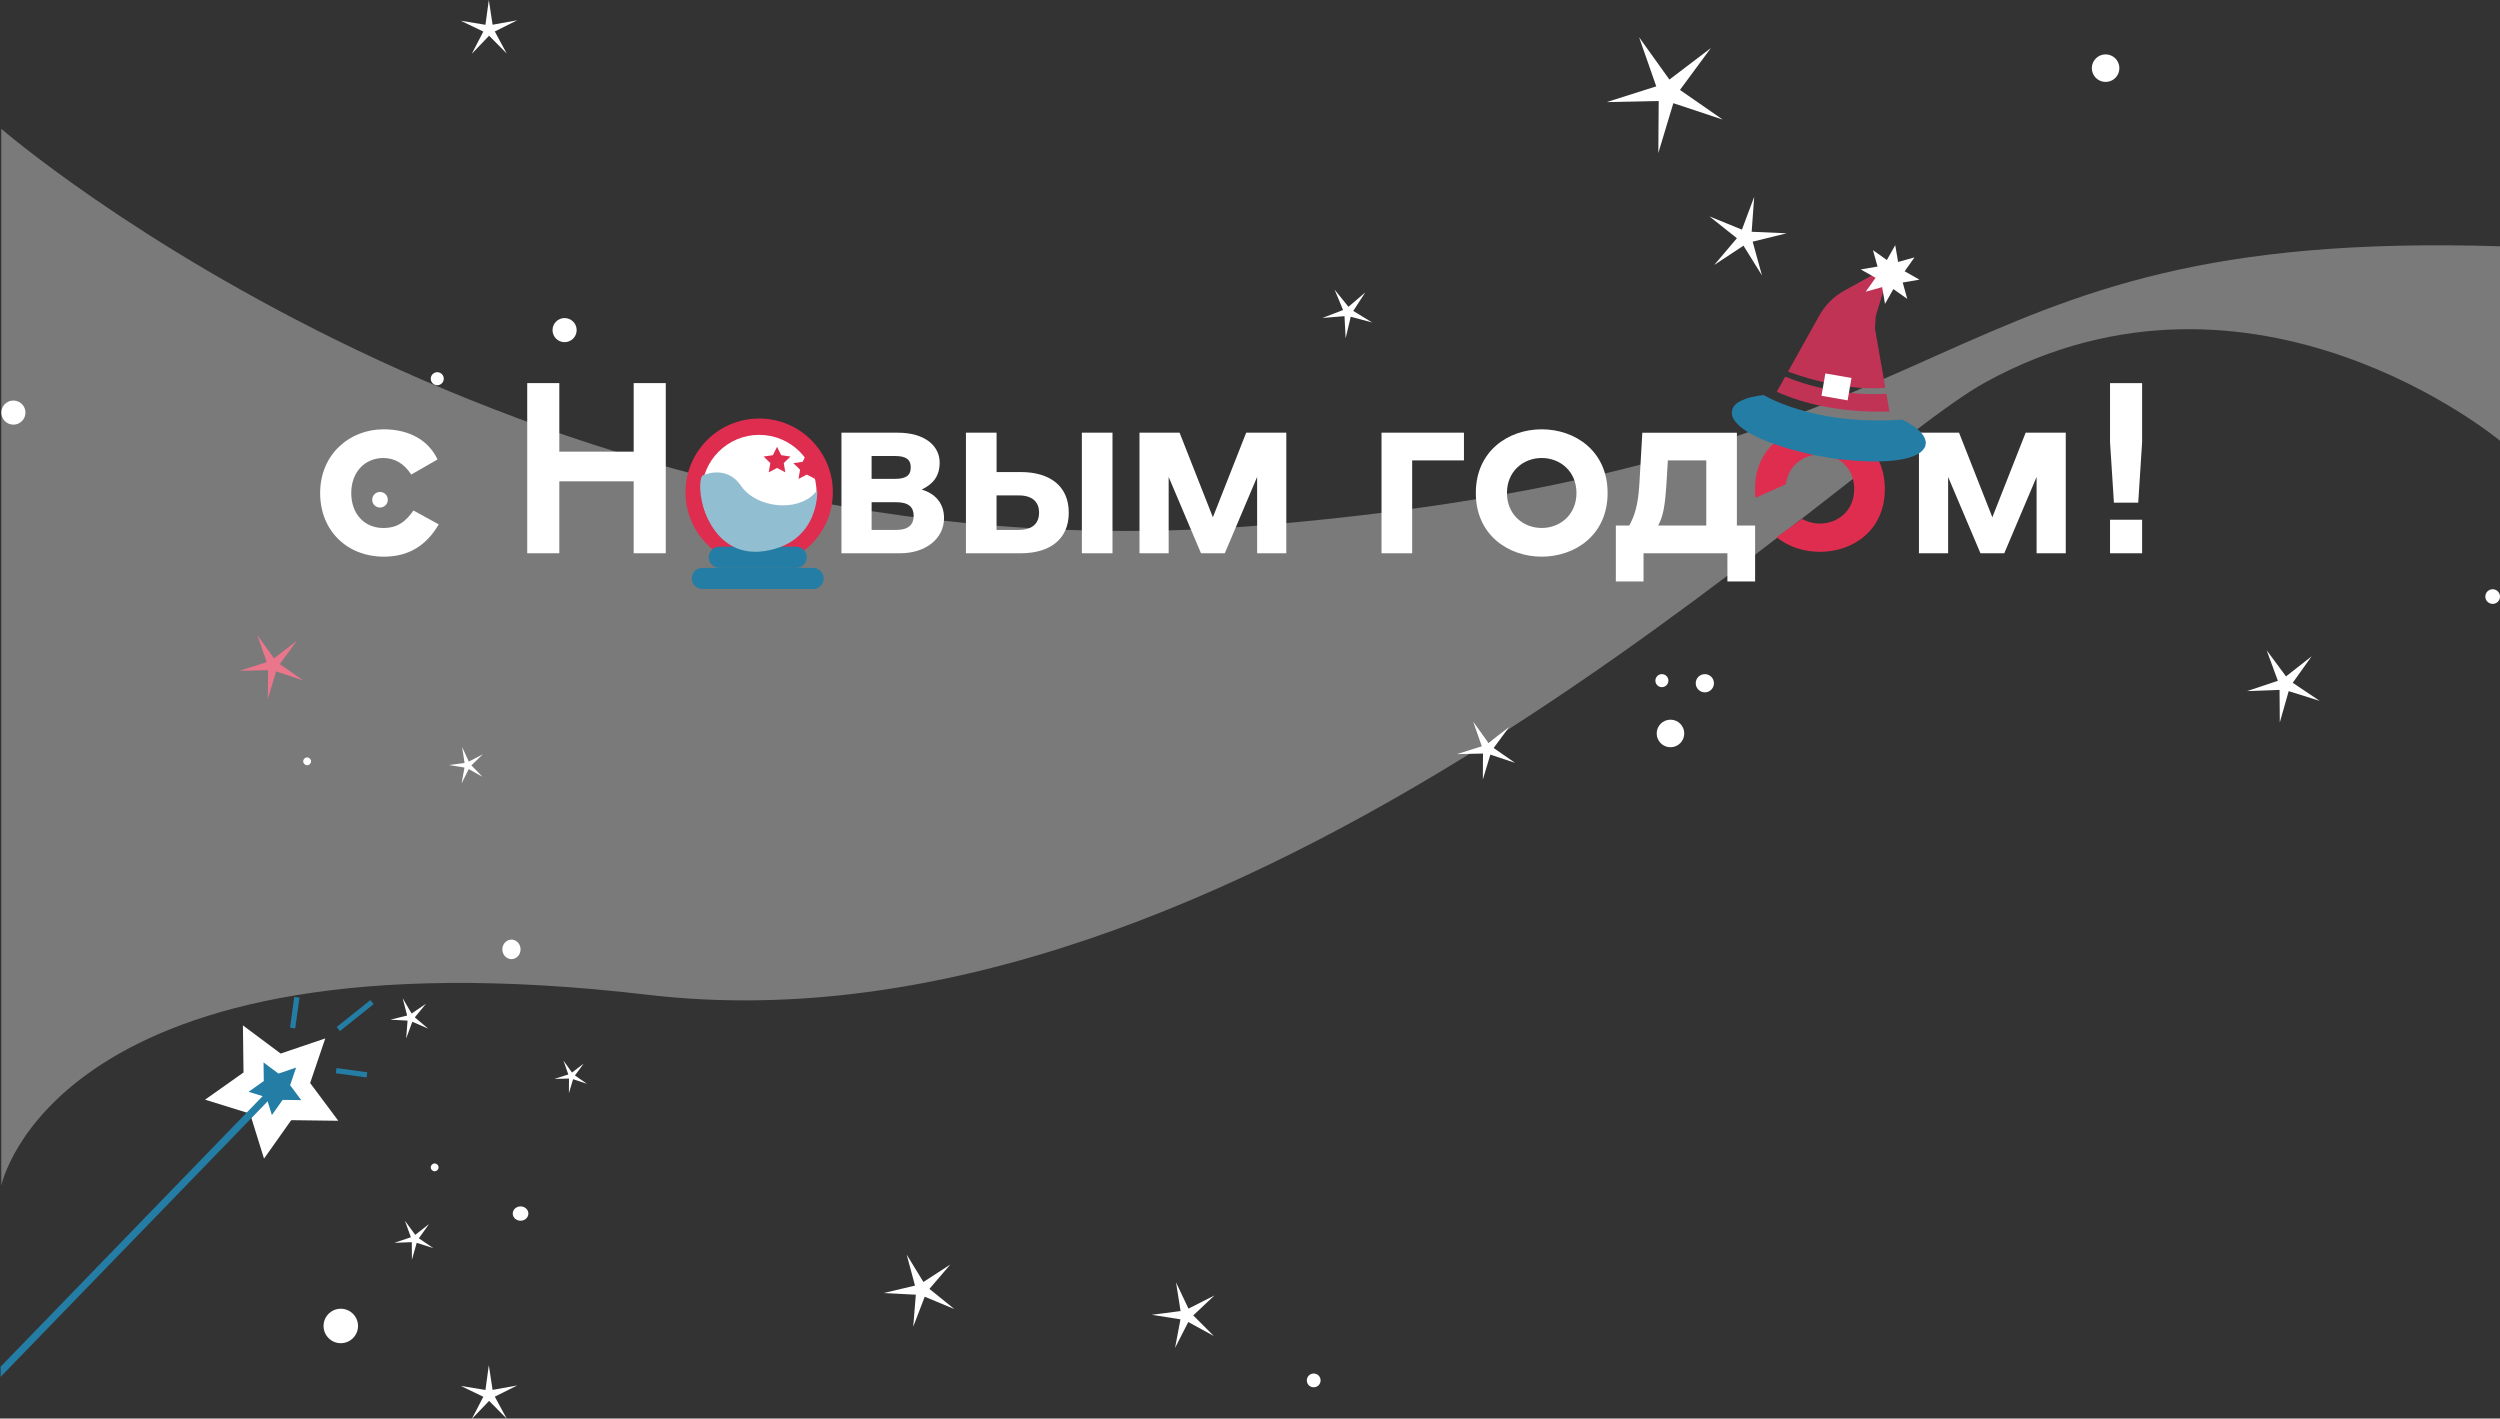 <svg viewBox="0 0 1921 1090" fill="none" xmlns="http://www.w3.org/2000/svg">
<rect x="0" y="0" width="1921" height="1090" fill="#333333" stroke="none"/>
<g clip-path="url(#clip0_159_3)">
<path d="M341 291C341 293.767 338.767 296 336 296C333.233 296 331 293.767 331 291C331 288.233 333.233 286 336 286C338.767 286 341 288.233 341 291Z" fill="white"/>
<path d="M406 932.5C406 935.541 403.317 938 400 938C396.683 938 394 935.541 394 932.5C394 929.459 396.683 927 400 927C403.317 927 406 929.459 406 932.5Z" fill="white"/>
<path d="M337 897C337 898.659 335.659 900 334 900C332.341 900 331 898.659 331 897C331 895.341 332.341 894 334 894C335.659 894 337 895.341 337 897Z" fill="white"/>
<path d="M400 729.5C400 733.653 396.853 737 393 737C389.147 737 386 733.629 386 729.5C386 725.371 389.147 722 393 722C396.853 722 400 725.371 400 729.5Z" fill="white"/>
<path d="M239 585C239 586.659 237.659 588 236 588C234.341 588 233 586.659 233 585C233 583.341 234.341 582 236 582C237.659 582 239 583.341 239 585Z" fill="white"/>
<path d="M298 384C298 387.317 295.317 390 292 390C288.683 390 286 387.317 286 384C286 380.683 288.683 378 292 378C295.317 378 298 380.683 298 384Z" fill="white"/>
<path d="M370.744 596.894L360.176 590.949L354.683 602L356.918 589.798L345 587.856L356.964 586.274L355.102 574L360.246 585.219L371 579.586L362.225 588.12L370.744 596.894Z" fill="white"/>
<path d="M303 954.996L315.728 950.7L311.114 938L319.09 948.879L329.662 940.521L321.849 951.541L333 959.082L320.202 954.996L316.516 968L316.423 954.482L303 954.996Z" fill="white"/>
<path d="M233 522.837L212.163 515.898L205.833 537L205.975 514.971L184 515.447L204.956 508.793L197.702 488L210.503 505.894L227.974 492.563L214.936 510.29L233 522.837Z" fill="#DF2D4F"/>
<path d="M300 783.512L312.84 780.33L309.405 767L316.275 778.788L327.34 771.267L318.742 781.729L329 790.407L316.828 785.103L312.103 798L313.163 784.236L300 783.512Z" fill="white"/>
<path d="M451 832.798L440.362 829.234L437.146 840L437.219 828.773L426 829.016L436.687 825.621L432.987 815L439.515 824.142L448.437 817.328L441.788 826.372L451 832.798Z" fill="white"/>
<path d="M443.102 253.66C443.102 258.772 438.948 262.925 433.832 262.925C428.717 262.925 424.562 258.772 424.562 253.66C424.562 248.547 428.717 244.395 433.832 244.395C438.948 244.395 443.102 248.547 443.102 253.66Z" fill="white"/>
<path d="M1921 458.399C1921 461.514 1918.48 464.031 1915.37 464.031C1912.25 464.031 1909.73 461.514 1909.73 458.399C1909.73 455.285 1912.25 452.768 1915.37 452.768C1918.48 452.768 1921 455.285 1921 458.399Z" fill="white"/>
<path d="M1317 525C1317 528.877 1313.86 532 1310 532C1306.14 532 1303 528.86 1303 525C1303 521.14 1306.14 518 1310 518C1313.86 518 1317 521.14 1317 525Z" fill="white"/>
<path d="M1294.19 563.589C1294.19 569.454 1289.44 574.177 1283.59 574.177C1277.75 574.177 1273 569.428 1273 563.589C1273 557.749 1277.75 553 1283.59 553C1289.44 553 1294.19 557.749 1294.19 563.589Z" fill="white"/>
<path d="M1282 523C1282 525.77 1279.76 528 1277 528C1274.24 528 1272 525.757 1272 523C1272 520.243 1274.24 518 1277 518C1279.76 518 1282 520.243 1282 523Z" fill="white"/>
<path d="M275.101 1018.87C275.101 1026.19 269.155 1032.11 261.858 1032.11C254.562 1032.11 248.615 1026.16 248.615 1018.87C248.615 1011.58 254.562 1005.63 261.858 1005.63C269.155 1005.63 275.101 1011.58 275.101 1018.87Z" fill="white"/>
<path d="M1014.75 1060.71C1014.75 1063.64 1012.39 1066 1009.45 1066C1006.52 1066 1004.16 1063.64 1004.16 1060.71C1004.16 1057.77 1006.52 1055.41 1009.45 1055.41C1012.39 1055.41 1014.75 1057.77 1014.75 1060.71Z" fill="white"/>
<path d="M19.566 317.037C19.566 322.149 15.412 326.302 10.296 326.302C5.181 326.302 1.026 322.149 1.026 317.037C1.026 311.924 5.181 307.771 10.296 307.771C15.412 307.771 19.566 311.924 19.566 317.037Z" fill="white"/>
<path d="M1628.54 52.372C1628.54 58.237 1623.79 62.961 1617.95 62.961C1612.11 62.961 1607.35 58.211 1607.35 52.372C1607.35 46.532 1612.11 41.783 1617.95 41.783C1623.79 41.783 1628.54 46.532 1628.54 52.372Z" fill="white"/>
<path d="M932.697 1026.58L913.066 1015.83L902.913 1035.74L907.068 1013.78L884.971 1010.28L907.146 1007.42L903.666 985.365L913.222 1005.56L933.164 995.435L916.883 1010.75L932.697 1026.58Z" fill="white"/>
<path d="M1726.62 531.041L1750.32 523.125L1741.7 499.664L1756.58 519.751L1776.24 504.31L1761.72 524.656L1782.47 538.567L1758.63 531.067L1751.8 555.099L1751.6 530.106L1726.62 531.041Z" fill="white"/>
<path d="M362.529 41.342L371.384 24.266L354.038 15.935L373.019 19.049L375.616 0L378.498 18.997L397.428 15.572L380.212 24.188L389.352 41.109L375.824 27.432L362.529 41.342Z" fill="white"/>
<path d="M1054.38 247.794L1037.91 243.382L1033.99 259.94L1033.11 242.941L1016.13 244.317L1032.02 238.218L1025.47 222.517L1036.17 235.752L1049.1 224.671L1039.83 238.919L1054.38 247.794Z" fill="white"/>
<path d="M1323.75 91.898L1285.79 79.285L1274.26 117.565L1274.54 77.598L1234.56 78.455L1272.67 66.361L1259.48 28.626L1282.78 61.145L1314.61 36.931L1290.88 69.112L1323.75 91.898Z" fill="white"/>
<path d="M679.059 993.567L703.077 987.857L696.69 964.007L709.543 985.08L730.238 971.637L714.165 990.375L733.354 1005.89L710.556 996.396L701.727 1019.44L703.727 994.838L679.059 993.567Z" fill="white"/>
<path d="M1164.16 586.164L1145.18 579.857L1139.42 599.01L1139.54 579.027L1119.55 579.468L1138.61 573.421L1132.01 554.554L1143.67 570.8L1159.59 558.68L1147.72 574.771L1164.16 586.164Z" fill="white"/>
<path d="M1317.23 203.597L1334.63 183.043L1313.54 166.277L1338.5 176.451L1347.92 151.251L1345.98 178.086L1372.88 179.28L1346.73 185.69L1353.9 211.643L1339.69 188.778L1317.23 203.597Z" fill="white"/>
<path d="M362.529 1090.34L371.384 1073.27L354.038 1064.93L373.019 1068.05L375.616 1049L378.498 1068L397.428 1064.57L380.212 1073.19L389.352 1090.11L375.824 1076.43L362.529 1090.34Z" fill="white"/>
<path opacity="0.35" d="M1 99C1 99 407.66 451.427 971.166 403.5C1534.67 355.573 1469.17 175.438 1921 189.233V338.66C1921 338.66 1731.87 180.8 1525.96 293.544C1412.68 355.573 953.739 817.956 497.701 764.384C41.664 710.811 1 911 1 911" fill="white"/>
<path d="M294.741 427.738C267.286 427.738 246 408.314 246 378.81C246 349.306 268.415 329.881 294.741 329.881C314.918 329.881 329.491 338.662 336.204 353.048L316.027 364.631C310.236 355.85 302.958 351.938 294.553 351.938C280.732 351.938 269.9 362.394 269.9 378.828C269.9 395.263 280.355 405.719 294.553 405.719C306.136 405.719 312.116 400.115 317.72 392.274L337.145 402.917C327.799 418.788 314.542 427.757 294.741 427.757V427.738Z" fill="white"/>
<path d="M429.775 294.378V347.049H486.921V294.378H511.573V425.124H486.921V369.84H429.775V425.124H405.122V294.378H429.775Z" fill="white"/>
<path d="M646.588 332.476H689.725C710.654 332.476 722.031 342.555 722.031 355.454C722.031 366.286 716.615 372.077 708.21 376.196C717.913 378.997 725.397 386.087 725.397 398.046C725.397 414.293 710.824 425.124 691.775 425.124H646.569V332.476H646.588ZM687.676 367.959C695.893 367.959 699.823 365.534 699.823 359.178C699.823 352.822 695.893 350.396 687.676 350.396H669.736V367.959H687.676ZM688.616 407.185C698.319 407.185 702.061 402.898 702.061 396.354C702.061 389.81 698.319 385.899 688.616 385.899H669.755V407.185H688.616Z" fill="white"/>
<path d="M742.227 332.476H765.77V362.732H784.442C806.105 362.732 821.242 372.999 821.242 393.928C821.242 414.857 806.124 425.124 784.442 425.124H742.227V332.476ZM782.75 407.185C794.145 407.185 798.433 401.393 798.433 393.928C798.433 386.463 794.145 380.671 782.75 380.671H765.751V407.185H782.75ZM854.846 332.476V425.124H831.303V332.476H854.846Z" fill="white"/>
<path d="M875.568 332.476H906.389L931.981 397.482L957.574 332.476H988.394V425.124H965.979V366.474L941.139 425.124H922.842L898.002 366.474V425.124H875.587V332.476H875.568Z" fill="white"/>
<path d="M1061.58 332.476H1124.9V353.762H1085.11V425.106H1061.56V332.457L1061.58 332.476Z" fill="white"/>
<path d="M1184.66 427.738C1159.25 427.738 1134.03 411.304 1134.03 378.81C1134.03 346.316 1159.25 329.881 1184.66 329.881C1210.06 329.881 1235.28 346.316 1235.28 378.81C1235.28 411.304 1210.06 427.738 1184.66 427.738ZM1211.36 378.81C1211.36 361.811 1198.48 351.92 1184.66 351.92C1170.83 351.92 1157.95 361.811 1157.95 378.81C1157.95 395.809 1170.83 405.7 1184.66 405.7C1198.48 405.7 1211.36 395.809 1211.36 378.81Z" fill="white"/>
<path d="M1241.61 403.838H1251.88C1255.81 396.918 1258.8 388.343 1259.72 371.532L1261.96 332.494H1334.62V403.838H1348.63V446.787H1327.34V425.124H1262.9V446.787H1241.61V403.838ZM1311.1 403.838V353.781H1281.59L1280.46 372.265C1279.33 389.64 1277.85 396.918 1274.11 403.838H1311.1Z" fill="white"/>
<path d="M1474.5 332.476H1505.33L1530.92 397.482L1556.51 332.476H1587.33V425.124H1564.92V366.474L1540.08 425.124H1521.78L1496.94 366.474V425.124H1474.52V332.476H1474.5Z" fill="white"/>
<path d="M1621.35 339.772V294.378H1646V339.772L1643.01 386.275H1624.34L1621.35 339.772ZM1621.35 399.362H1646V425.143H1621.35V399.362Z" fill="white"/>
<path d="M1398.42 327.567C1373.38 327.567 1348.54 343.777 1348.54 375.8C1348.54 378.132 1348.69 380.37 1348.93 382.514L1372.34 372.077C1374.07 357.617 1385.84 349.286 1398.42 349.286C1412.06 349.286 1424.75 359.046 1424.75 375.8C1424.75 392.555 1412.04 402.315 1398.42 402.315C1393.57 402.315 1388.85 401.055 1384.77 398.704L1365.14 412.789C1374.35 420.273 1386.37 424.033 1398.42 424.033C1423.47 424.033 1448.31 407.824 1448.31 375.8C1448.31 343.777 1423.45 327.567 1398.42 327.567Z" fill="#DF2D4F"/>
<path d="M1448.71 298.007C1446.05 282.87 1443.4 267.77 1440.75 252.651L1441.32 242.911C1444 234.054 1446.62 225.423 1449.23 216.773C1449.98 214.29 1450.85 211.808 1451.39 209.27C1451.56 208.48 1451.15 207.201 1450.55 206.731C1449.95 206.261 1448.78 206.449 1447.86 206.468C1447.5 206.468 1447.16 206.806 1446.82 206.994C1437.14 212.316 1427.48 217.694 1417.75 222.978C1409.14 227.66 1402.5 234.261 1397.75 242.817C1389.83 257.051 1381.87 271.268 1373.94 285.502C1375.41 286.085 1413.6 300.941 1448.71 298.007Z" fill="#C13355"/>
<path d="M1449.51 302.558C1444.61 302.953 1409.69 305.059 1371.76 289.414C1369.6 293.288 1367.43 297.18 1365.27 301.054C1377.96 306.846 1407.96 317.696 1451.9 316.173C1451.09 311.622 1450.3 307.09 1449.51 302.558Z" fill="#C13355"/>
<path d="M1473.08 329.522C1469.6 326.645 1465.74 324.408 1461.74 322.414C1439.28 324.05 1420.09 322.584 1404.42 319.857C1375.31 314.799 1358.37 305.415 1355.23 303.554C1348.74 304.306 1342.35 305.434 1336.5 308.631C1330.29 312.034 1328.9 318.165 1333.23 323.712C1334.22 324.991 1335.37 326.138 1336.58 327.228C1341.2 331.365 1346.64 334.224 1352.24 336.743C1362.92 341.576 1374.07 344.998 1385.47 347.706C1388.04 348.308 1390.6 348.966 1393.18 349.605C1398.59 350.546 1404.03 351.486 1409.44 352.426C1412.07 352.689 1414.71 352.953 1417.34 353.235C1428.98 354.551 1440.62 355.078 1452.32 354.137C1458.33 353.648 1464.31 352.802 1469.99 350.602C1473.92 349.079 1477.44 347.048 1479.34 343.024L1479.85 340.109C1479.28 335.483 1476.46 332.324 1473.06 329.504L1473.08 329.522Z" fill="#247DA5"/>
<path d="M1422.69 290.436L1402.62 286.945L1399.63 304.137L1419.69 307.628L1422.69 290.436Z" fill="white"/>
<path d="M1456.3 188.396L1458.5 201.296L1471.1 197.78L1463.54 208.461L1474.92 214.873L1462.04 217.092L1465.55 229.672L1454.87 222.131L1448.44 233.508L1446.24 220.627L1433.64 224.125L1441.2 213.463L1429.83 207.032L1442.71 204.831L1439.19 192.233L1449.87 199.792L1456.3 188.396Z" fill="white"/>
<path d="M583.349 434.826C614.62 434.826 639.969 409.477 639.969 378.207C639.969 346.936 614.62 321.587 583.349 321.587C552.079 321.587 526.729 346.936 526.729 378.207C526.729 409.477 552.079 434.826 583.349 434.826Z" fill="#DF2D4F"/>
<path d="M583.35 422.265C607.682 422.265 627.408 402.54 627.408 378.207C627.408 353.874 607.682 334.148 583.35 334.148C559.017 334.148 539.291 353.874 539.291 378.207C539.291 402.54 559.017 422.265 583.35 422.265Z" fill="white"/>
<path d="M624.795 436.331H539.686C535.189 436.331 531.544 439.972 531.544 444.464C531.544 448.956 535.189 452.597 539.686 452.597H624.795C629.291 452.597 632.937 448.956 632.937 444.464C632.937 439.972 629.291 436.331 624.795 436.331Z" fill="#247DA5"/>
<path d="M611.801 420.065H552.699C548.202 420.065 544.557 423.707 544.557 428.198C544.557 432.69 548.202 436.331 552.699 436.331H611.801C616.298 436.331 619.943 432.69 619.943 428.198C619.943 423.707 616.298 420.065 611.801 420.065Z" fill="#247DA5"/>
<path d="M597.076 343.307L600.254 349.757L607.4 350.81L602.229 355.83L603.451 362.938L597.076 359.572L590.702 362.938L591.905 355.83L586.753 350.81L593.88 349.757L597.076 343.307Z" fill="#DF2D4F"/>
<path d="M619.925 348.384L623.122 354.852L630.248 355.887L625.096 360.907L626.3 368.015L619.925 364.65L613.55 368.015L614.772 360.907L609.62 355.887L616.747 354.852L619.925 348.384Z" fill="#DF2D4F"/>
<path d="M539.517 365.587C539.517 365.587 557.671 356.18 569.345 373.248C581.018 390.317 612.327 393.791 625.981 379.032L627.981 376.76C627.981 376.76 630.155 416.999 587.403 423.459C544.652 429.918 533.517 376.741 539.498 365.606" fill="#92BED2"/>
<path d="M249.931 797.926L238.31 832.202L259.948 861.196L223.767 860.74L202.872 890.282L192.125 855.719L157.574 844.984L187.116 824.09L186.66 787.909L215.654 809.547L249.931 797.926Z" fill="white"/>
<path d="M227.523 820.333L222.932 833.872L231.488 845.336L217.18 845.154L208.923 856.84L204.672 843.171L191.016 838.932L202.689 830.676L202.506 816.368L213.971 824.924L227.523 820.333Z" fill="#247DA5"/>
<path d="M0.46 1058L210.333 841.436L206.407 837.523L0.46 1050.16V1058Z" fill="#247DA5"/>
<path d="M226.114 766L222.88 789.675L226.873 790.22L230.108 766.546L226.114 766Z" fill="#247DA5"/>
<path d="M258.554 820.694L258.009 824.687L281.683 827.922L282.229 823.928L258.554 820.694Z" fill="#247DA5"/>
<path d="M284.583 768.451L258.689 789.159L261.198 792.296L287.092 771.589L284.583 768.451Z" fill="#247DA5"/>
</g>
<defs>
<clipPath id="clip0_159_3">
<rect width="1921" height="1090" fill="white"/>
</clipPath>
</defs>
</svg>
